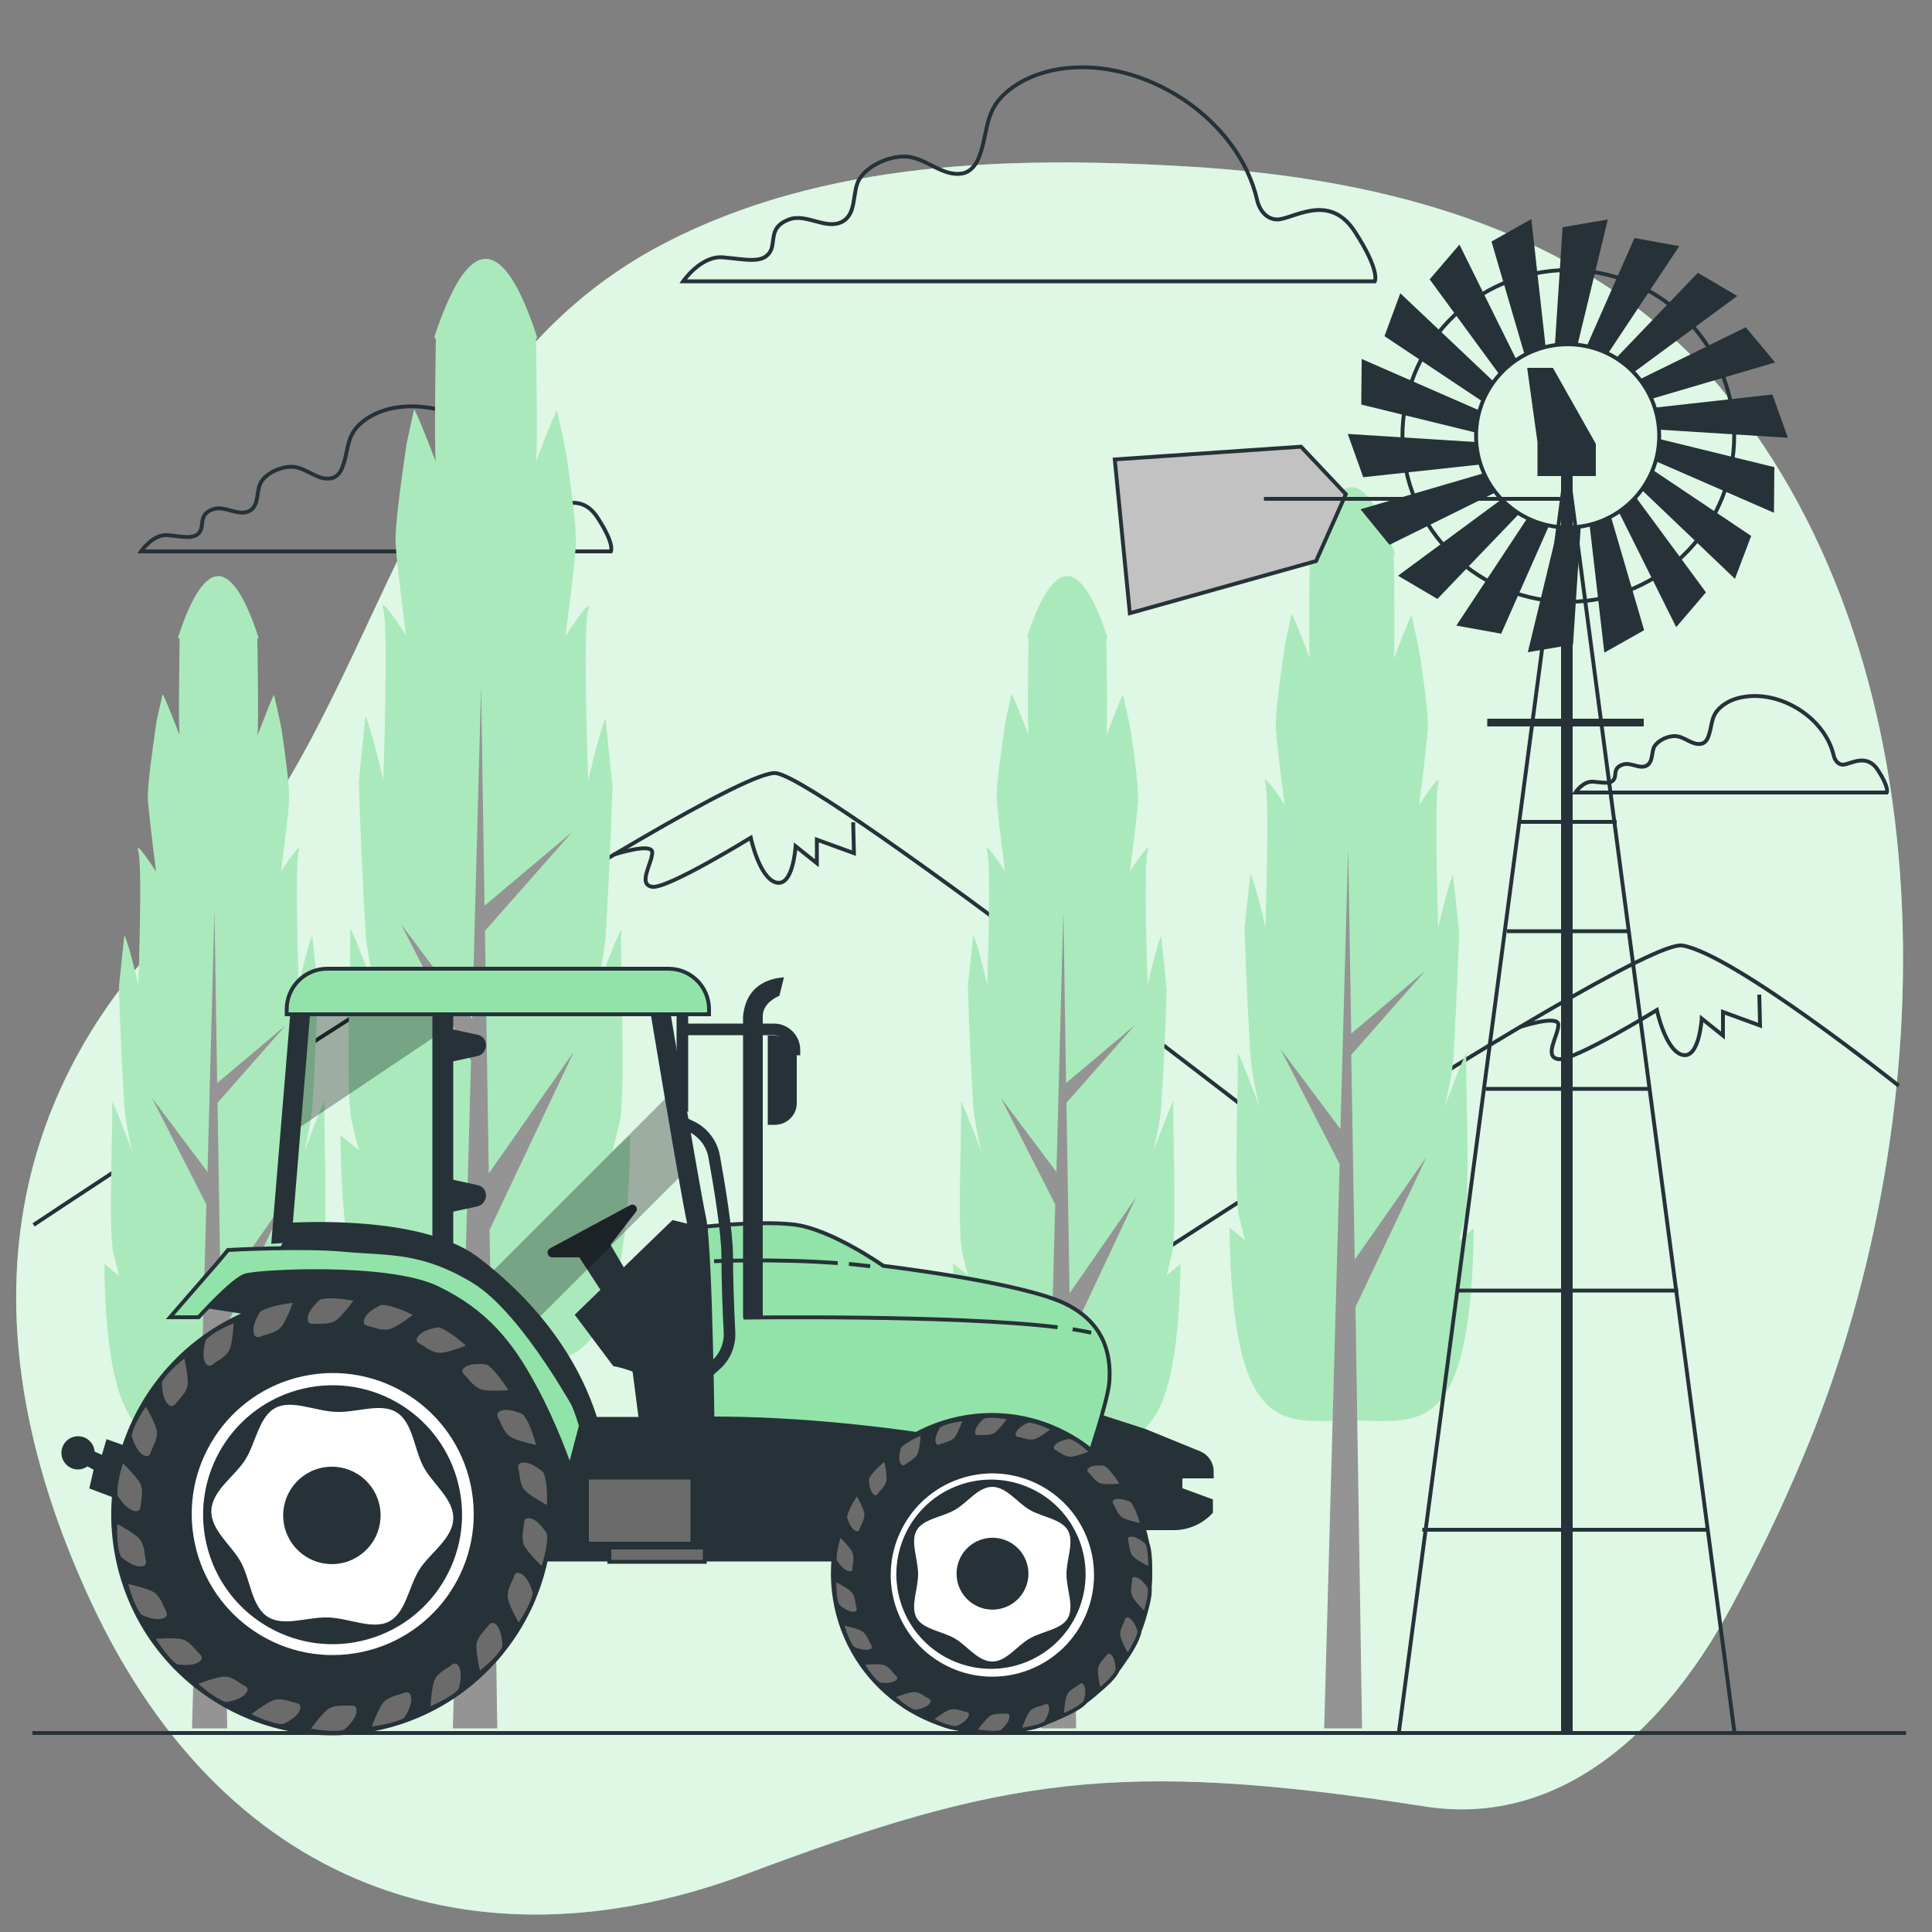 <?xml version="1.0" encoding="utf-8"?>
<!-- Generator: Adobe Illustrator 27.1.1, SVG Export Plug-In . SVG Version: 6.00 Build 0)  -->
<svg version="1.1" xmlns="http://www.w3.org/2000/svg" xmlns:xlink="http://www.w3.org/1999/xlink" x="0px" y="0px"
	 viewBox="0 0 500 500" style="enable-background:new 0 0 500 500;" xml:space="preserve">
<rect x="0" y="0" width="500" height="500" fill="#808080" stroke="none"/>
<style type="text/css">
	.st0{fill:#92E3A9;}
	.st1{opacity:0.7;fill:#FFFFFF;}
	.st2{fill:none;stroke:#263238;stroke-miterlimit:10;}
	.st3{opacity:0.22;fill:#FFFFFF;}
	.st4{fill:#949494;}
	.st5{fill:#263238;}
	.st6{fill:none;stroke:#263238;stroke-width:3;stroke-miterlimit:10;}
	.st7{fill:#263238;stroke:#263238;stroke-miterlimit:10;}
	.st8{fill:#C2C2C2;stroke:#263238;stroke-miterlimit:10;}
	.st9{fill:#FFFFFF;stroke:#263238;stroke-miterlimit:10;}
	.st10{fill:#FFFFFF;stroke:#263238;stroke-width:2;stroke-miterlimit:10;}
	.st11{fill:#92E3A9;stroke:#263238;stroke-miterlimit:10;}
	.st12{fill:#6B6B6B;stroke:#263238;stroke-miterlimit:10;}
	.st13{opacity:0.3;}
</style>
<g id="Background_Simple">
	<g>
		<path class="st0" d="M466.5,377.4c35.6-84.2,40.1-203.1-21.2-277c-33.8-40.8-87-54.3-137.8-57.3c-45.5-2.7-94.3-1.6-135.6,19.9
			C101.7,99.4,100,186.2,47.5,237.4C5.1,278.6-12.4,337.5,23.7,414.9C59.9,492.2,127,509.8,193.1,485c66.1-24.8,96-29.9,175.6-17.5
			c36.5,5.7,63.1-21.7,79.1-51.2C454.7,403.6,461,390.6,466.5,377.4z"/>
		<path class="st1" d="M466.5,377.4c35.6-84.2,40.1-203.1-21.2-277c-33.8-40.8-87-54.3-137.8-57.3c-45.5-2.7-94.3-1.6-135.6,19.9
			C101.7,99.4,100,186.2,47.5,237.4C5.1,278.6-12.4,337.5,23.7,414.9C59.9,492.2,127,509.8,193.1,485c66.1-24.8,96-29.9,175.6-17.5
			c36.5,5.7,63.1-21.7,79.1-51.2C454.7,403.6,461,390.6,466.5,377.4z"/>
	</g>
</g>
<g id="Clouds">
	<g>
		<path class="st2" d="M325.4,52c-4.8-21.4-29.4-37.3-50.8-34.2c-5.3,0.8-10.6,2.8-14.6,6.5c-5.5,5-4.2,10.8-6.9,17
			c-0.8,1.7-2.2,3.3-4.1,3.6c-5.3,0.9-9.6-4.4-15-4.4c-4,0-9.2,2.2-11.5,5.7c-2.1,3.2-0.6,8.9-4.4,11.1c-4.2,2.4-9.4-2.2-13.9-0.5
			c-5.7,2.1-3.1,6.2-5.2,8.8c-2.1,2.6-6.2,1.5-11.9,1c-5.7-0.5-10.3,6.2-10.3,6.2h179c0,0,1.5-2.6-5.2-12.9
			c-6.7-10.3-16-3.1-20.1-3.1C326.5,56.7,325.4,52.1,325.4,52z"/>
		<path class="st2" d="M137.5,128.7c-3.2-14.5-20-25.3-34.5-23.3c-3.6,0.5-7.2,1.9-9.9,4.4c-3.7,3.4-2.8,7.3-4.7,11.6
			c-0.5,1.2-1.5,2.2-2.8,2.4c-3.6,0.6-6.5-3-10.2-3c-2.7,0-6.3,1.5-7.8,3.9c-1.4,2.2-0.4,6.1-3,7.5c-2.9,1.6-6.4-1.5-9.5-0.4
			c-3.9,1.4-2.1,4.2-3.5,6c-1.4,1.8-4.2,1.1-8.1,0.7c-3.9-0.4-7,4.2-7,4.2h121.6c0,0,1.1-1.8-3.5-8.8c-4.6-7-10.9-2.1-13.7-2.1
			C138.2,131.8,137.5,128.7,137.5,128.7z"/>
		<path class="st2" d="M474.6,195.7c-2.1-9.6-13.2-16.8-22.9-15.4c-2.4,0.3-4.8,1.2-6.6,2.9c-2.5,2.3-1.9,4.8-3.1,7.7
			c-0.3,0.8-1,1.5-1.8,1.6c-2.4,0.4-4.3-2-6.8-2c-1.8,0-4.1,1-5.2,2.6c-0.9,1.5-0.3,4-2,5c-1.9,1.1-4.2-1-6.3-0.2
			c-2.6,0.9-1.4,2.8-2.3,3.9c-0.9,1.2-2.8,0.7-5.3,0.5c-2.6-0.2-4.6,2.8-4.6,2.8h80.6c0,0,0.7-1.2-2.3-5.8c-3-4.6-7.2-1.4-9.1-1.4
			C475.1,197.8,474.6,195.7,474.6,195.7z"/>
	</g>
</g>
<g id="Mountains">
	<g>
		<g>
			<path class="st2" d="M8.7,317c0,0,178.9-119.1,192.2-116.9c13.3,2.2,137.7,99.3,137.7,99.3"/>
			<path class="st2" d="M158.8,221.2c0,0,10-3.3,10-0.6c0,2.8-3.9,8.3,0,8.9c3.9,0.6,25.5-12.7,25.5-12.7s2.2,10.5,6.6,11.6
				c4.4,1.1,5-9.4,5-9.4l5.5,4.4v-6.1l9.6,3.5l-0.2-8"/>
		</g>
		<g>
			<path class="st2" d="M243.2,361.6c0,0,178.9-119.1,192.2-116.9c13.3,2.2,56,36.3,56,36.3"/>
			<path class="st2" d="M393.3,265.8c0,0,10-3.3,10-0.6c0,2.8-3.9,8.3,0,8.9c3.9,0.6,25.5-12.7,25.5-12.7s2.2,10.5,6.6,11.6
				c4.4,1.1,5-9.4,5-9.4l5.5,4.4v-6.1l9.6,3.5l-0.2-8"/>
		</g>
	</g>
</g>
<g id="Trees">
	<g>
		<path class="st0" d="M377.6,321.1c0,0,0,0,1.5-6.1c1.5-6.1,0-39.3,0.4-42c0.4-2.7-5.7,13.7-5.7,13.7s1.9-7.6,2.3-12.6
			c0.2-3.2,1.1-19.6,1.5-32.6c-0.5-5-1-10.1-1.6-15.1c-1.6,4-3.8,13.8-3.8,13.8s-1.1-33.6,0-37.4c1.1-3.8-5,5.7-5,5.7
			s1.9-14.1,2.3-19.8c0.2-3.4-1-12.3-2.1-19.6c-0.7-3.4-1.4-6.7-2.1-9.9c-1.5,3-4.9,12.4-4.6,11.2c0.4-1.5,0-26.7,0-26.7l0.3-0.4
			c-3.5-10.7-7.3-17.2-11.2-17.2c-3.9,0-7.7,6.4-11.2,17l0.4,0.5c0,0-0.4,25.2,0,26.7c0.3,1.2-3.2-8.6-4.7-11.4
			c-0.6,2.5-1.1,5.1-1.7,7.7c-1.1,7.6-2.6,18.2-2.4,22c0.4,5.7,2.3,19.8,2.3,19.8s-6.1-9.5-5-5.7c1.1,3.8,0,37.4,0,37.4
			s-2.3-10.3-3.9-14c-0.5,4.7-1,9.5-1.5,14.2c0.4,13.1,1.3,30.4,1.6,33.7c0.4,5,2.3,12.6,2.3,12.6s-6.1-16.4-5.7-13.7
			c0.4,2.7-1.1,35.9,0.4,42c1.5,6.1,1.5,6.1,1.5,6.1l-4-3.3c0.7,55.5,14.6,49.9,31.6,49.9c17,0,30.9,5.6,31.6-49.7L377.6,321.1z"/>
		<path class="st3" d="M377.6,321.1c0,0,0,0,1.5-6.1c1.5-6.1,0-39.3,0.4-42c0.4-2.7-5.7,13.7-5.7,13.7s1.9-7.6,2.3-12.6
			c0.2-3.2,1.1-19.6,1.5-32.6c-0.5-5-1-10.1-1.6-15.1c-1.6,4-3.8,13.8-3.8,13.8s-1.1-33.6,0-37.4c1.1-3.8-5,5.7-5,5.7
			s1.9-14.1,2.3-19.8c0.2-3.4-1-12.3-2.1-19.6c-0.7-3.4-1.4-6.7-2.1-9.9c-1.5,3-4.9,12.4-4.6,11.2c0.4-1.5,0-26.7,0-26.7l0.3-0.4
			c-3.5-10.7-7.3-17.2-11.2-17.2c-3.9,0-7.7,6.4-11.2,17l0.4,0.5c0,0-0.4,25.2,0,26.7c0.3,1.2-3.2-8.6-4.7-11.4
			c-0.6,2.5-1.1,5.1-1.7,7.7c-1.1,7.6-2.6,18.2-2.4,22c0.4,5.7,2.3,19.8,2.3,19.8s-6.1-9.5-5-5.7c1.1,3.8,0,37.4,0,37.4
			s-2.3-10.3-3.9-14c-0.5,4.7-1,9.5-1.5,14.2c0.4,13.1,1.3,30.4,1.6,33.7c0.4,5,2.3,12.6,2.3,12.6s-6.1-16.4-5.7-13.7
			c0.4,2.7-1.1,35.9,0.4,42c1.5,6.1,1.5,6.1,1.5,6.1l-4-3.3c0.7,55.5,14.6,49.9,31.6,49.9c17,0,30.9,5.6,31.6-49.7L377.6,321.1z"/>
		<polygon class="st4" points="369.2,299.4 350.6,326 349.7,273 368.8,251.3 349.7,267.5 348.9,219.6 346.9,292.2 331.4,271.5 
			346.7,301.3 342.7,447.3 352.5,447.3 350.8,338.3 		"/>
	</g>
	<g>
		<path class="st0" d="M301.9,330.1c0,0,0,0,1.4-5.7c1.4-5.7,0-36.5,0.4-39c0.4-2.5-5.3,12.8-5.3,12.8s1.8-7.1,2.1-11.7
			c0.2-3,1.1-18.2,1.4-30.3c-0.4-4.7-0.9-9.3-1.4-14c-1.5,3.7-3.5,12.8-3.5,12.8s-1.1-31.2,0-34.7c1.1-3.5-4.6,5.3-4.6,5.3
			s1.8-13.1,2.1-18.4c0.2-3.1-0.9-11.4-1.9-18.2c-0.6-3.2-1.3-6.2-2-9.2c-1.4,2.8-4.5,11.5-4.3,10.4c0.4-1.4,0-24.8,0-24.8l0.3-0.4
			c-3.2-9.9-6.8-15.9-10.4-15.9c-3.7,0-7.2,6-10.4,15.8l0.4,0.5c0,0-0.4,23.4,0,24.8c0.3,1.1-3-7.9-4.4-10.6
			c-0.5,2.3-1.1,4.7-1.6,7.2c-1,7.1-2.5,16.9-2.2,20.4c0.4,5.3,2.1,18.4,2.1,18.4s-5.7-8.9-4.6-5.3c1.1,3.5,0,34.7,0,34.7
			s-2.1-9.5-3.6-13c-0.5,4.4-0.9,8.8-1.4,13.2c0.3,12.2,1.2,28.3,1.4,31.3c0.4,4.6,2.1,11.7,2.1,11.7s-5.7-15.2-5.3-12.8
			c0.4,2.5-1.1,33.3,0.4,39c1.4,5.7,1.4,5.7,1.4,5.7l-3.8-3.1c0.7,51.5,13.6,46.3,29.4,46.3c15.8,0,28.7,5.2,29.4-46.2L301.9,330.1z
			"/>
		<path class="st3" d="M301.9,330.1c0,0,0,0,1.4-5.7c1.4-5.7,0-36.5,0.4-39c0.4-2.5-5.3,12.8-5.3,12.8s1.8-7.1,2.1-11.7
			c0.2-3,1.1-18.2,1.4-30.3c-0.4-4.7-0.9-9.3-1.4-14c-1.5,3.7-3.5,12.8-3.5,12.8s-1.1-31.2,0-34.7c1.1-3.5-4.6,5.3-4.6,5.3
			s1.8-13.1,2.1-18.4c0.2-3.1-0.9-11.4-1.9-18.2c-0.6-3.2-1.3-6.2-2-9.2c-1.4,2.8-4.5,11.5-4.3,10.4c0.4-1.4,0-24.8,0-24.8l0.3-0.4
			c-3.2-9.9-6.8-15.9-10.4-15.9c-3.7,0-7.2,6-10.4,15.8l0.4,0.5c0,0-0.4,23.4,0,24.8c0.3,1.1-3-7.9-4.4-10.6
			c-0.5,2.3-1.1,4.7-1.6,7.2c-1,7.1-2.5,16.9-2.2,20.4c0.4,5.3,2.1,18.4,2.1,18.4s-5.7-8.9-4.6-5.3c1.1,3.5,0,34.7,0,34.7
			s-2.1-9.5-3.6-13c-0.5,4.4-0.9,8.8-1.4,13.2c0.3,12.2,1.2,28.3,1.4,31.3c0.4,4.6,2.1,11.7,2.1,11.7s-5.7-15.2-5.3-12.8
			c0.4,2.5-1.1,33.3,0.4,39c1.4,5.7,1.4,5.7,1.4,5.7l-3.8-3.1c0.7,51.5,13.6,46.3,29.4,46.3c15.8,0,28.7,5.2,29.4-46.2L301.9,330.1z
			"/>
		<polygon class="st4" points="294,309.9 276.8,334.7 276,285.4 293.7,265.3 275.9,280.3 275.2,235.8 273.4,303.3 259,284.1 
			273.1,311.7 269.4,447.3 278.5,447.3 277,346.1 		"/>
	</g>
	<g>
		<path class="st0" d="M82.2,330.1c0,0,0,0,1.4-5.7c1.4-5.7,0-36.5,0.4-39c0.4-2.5-5.3,12.8-5.3,12.8s1.8-7.1,2.1-11.7
			c0.2-3,1.1-18.2,1.4-30.3c-0.4-4.7-0.9-9.3-1.4-14c-1.5,3.7-3.5,12.8-3.5,12.8s-1.1-31.2,0-34.7c1.1-3.5-4.6,5.3-4.6,5.3
			s1.8-13.1,2.1-18.4c0.2-3.1-0.9-11.4-1.9-18.2c-0.6-3.2-1.3-6.2-2-9.2c-1.4,2.8-4.5,11.5-4.3,10.4c0.4-1.4,0-24.8,0-24.8l0.3-0.4
			c-3.2-9.9-6.8-15.9-10.4-15.9c-3.7,0-7.2,6-10.4,15.8l0.4,0.5c0,0-0.4,23.4,0,24.8c0.3,1.1-3-7.9-4.4-10.6
			c-0.5,2.3-1.1,4.7-1.6,7.2c-1,7.1-2.5,16.9-2.2,20.4c0.4,5.3,2.1,18.4,2.1,18.4s-5.7-8.9-4.6-5.3c1.1,3.5,0,34.7,0,34.7
			s-2.1-9.5-3.6-13c-0.5,4.4-0.9,8.8-1.4,13.2c0.3,12.2,1.2,28.3,1.4,31.3c0.4,4.6,2.1,11.7,2.1,11.7S28.6,283,29,285.5
			c0.4,2.5-1.1,33.3,0.4,39s1.4,5.7,1.4,5.7l-3.8-3.1c0.7,51.5,13.6,46.3,29.4,46.3c15.8,0,28.7,5.2,29.4-46.2L82.2,330.1z"/>
		<path class="st3" d="M82.2,330.1c0,0,0,0,1.4-5.7c1.4-5.7,0-36.5,0.4-39c0.4-2.5-5.3,12.8-5.3,12.8s1.8-7.1,2.1-11.7
			c0.2-3,1.1-18.2,1.4-30.3c-0.4-4.7-0.9-9.3-1.4-14c-1.5,3.7-3.5,12.8-3.5,12.8s-1.1-31.2,0-34.7c1.1-3.5-4.6,5.3-4.6,5.3
			s1.8-13.1,2.1-18.4c0.2-3.1-0.9-11.4-1.9-18.2c-0.6-3.2-1.3-6.2-2-9.2c-1.4,2.8-4.5,11.5-4.3,10.4c0.4-1.4,0-24.8,0-24.8l0.3-0.4
			c-3.2-9.9-6.8-15.9-10.4-15.9c-3.7,0-7.2,6-10.4,15.8l0.4,0.5c0,0-0.4,23.4,0,24.8c0.3,1.1-3-7.9-4.4-10.6
			c-0.5,2.3-1.1,4.7-1.6,7.2c-1,7.1-2.5,16.9-2.2,20.4c0.4,5.3,2.1,18.4,2.1,18.4s-5.7-8.9-4.6-5.3c1.1,3.5,0,34.7,0,34.7
			s-2.1-9.5-3.6-13c-0.5,4.4-0.9,8.8-1.4,13.2c0.3,12.2,1.2,28.3,1.4,31.3c0.4,4.6,2.1,11.7,2.1,11.7S28.6,283,29,285.5
			c0.4,2.5-1.1,33.3,0.4,39s1.4,5.7,1.4,5.7l-3.8-3.1c0.7,51.5,13.6,46.3,29.4,46.3c15.8,0,28.7,5.2,29.4-46.2L82.2,330.1z"/>
		<polygon class="st4" points="74.3,309.9 57.1,334.7 56.3,285.4 74,265.3 56.2,280.3 55.5,235.8 53.7,303.3 39.3,284.1 53.4,311.7 
			49.7,447.3 58.8,447.3 57.2,346.1 		"/>
	</g>
	<g>
		<path class="st0" d="M158.5,297.9c0,0,0,0,1.8-7.2c1.8-7.2,0-46.5,0.5-49.7c0.5-3.2-6.8,16.3-6.8,16.3s2.3-9,2.7-14.9
			c0.3-3.8,1.3-23.3,1.8-38.6c-0.6-5.9-1.2-11.9-1.8-17.9c-1.9,4.7-4.5,16.3-4.5,16.3s-1.4-39.7,0-44.3c1.4-4.5-5.9,6.8-5.9,6.8
			s2.3-16.7,2.7-23.5c0.3-4-1.2-14.6-2.4-23.3c-0.8-4.1-1.6-8-2.5-11.7c-1.8,3.6-5.8,14.6-5.4,13.2c0.5-1.8,0-31.6,0-31.6l0.3-0.5
			c-4.1-12.7-8.6-20.3-13.3-20.3c-4.7,0-9.1,7.6-13.3,20.2l0.4,0.6c0,0-0.5,29.8,0,31.6c0.4,1.4-3.8-10.1-5.6-13.5
			c-0.7,2.9-1.3,6-2,9.1c-1.3,9-3.1,21.6-2.8,26c0.5,6.8,2.7,23.5,2.7,23.5s-7.2-11.3-5.9-6.8c1.4,4.5,0,44.3,0,44.3
			s-2.7-12.1-4.6-16.6c-0.6,5.6-1.2,11.2-1.7,16.9c0.4,15.5,1.5,36,1.8,39.9c0.5,5.9,2.7,14.9,2.7,14.9s-7.2-19.4-6.8-16.3
			s-1.4,42.5,0.5,49.7c1.8,7.2,1.8,7.2,1.8,7.2l-4.8-3.9c0.9,65.7,17.3,59,37.5,59c20.1,0,36.6,6.7,37.5-58.9L158.5,297.9z"/>
		<path class="st3" d="M158.5,297.9c0,0,0,0,1.8-7.2c1.8-7.2,0-46.5,0.5-49.7c0.5-3.2-6.8,16.3-6.8,16.3s2.3-9,2.7-14.9
			c0.3-3.8,1.3-23.3,1.8-38.6c-0.6-5.9-1.2-11.9-1.8-17.9c-1.9,4.7-4.5,16.3-4.5,16.3s-1.4-39.7,0-44.3c1.4-4.5-5.9,6.8-5.9,6.8
			s2.3-16.7,2.7-23.5c0.3-4-1.2-14.6-2.4-23.3c-0.8-4.1-1.6-8-2.5-11.7c-1.8,3.6-5.8,14.6-5.4,13.2c0.5-1.8,0-31.6,0-31.6l0.3-0.5
			c-4.1-12.7-8.6-20.3-13.3-20.3c-4.7,0-9.1,7.6-13.3,20.2l0.4,0.6c0,0-0.5,29.8,0,31.6c0.4,1.4-3.8-10.1-5.6-13.5
			c-0.7,2.9-1.3,6-2,9.1c-1.3,9-3.1,21.6-2.8,26c0.5,6.8,2.7,23.5,2.7,23.5s-7.2-11.3-5.9-6.8c1.4,4.5,0,44.3,0,44.3
			s-2.7-12.1-4.6-16.6c-0.6,5.6-1.2,11.2-1.7,16.9c0.4,15.5,1.5,36,1.8,39.9c0.5,5.9,2.7,14.9,2.7,14.9s-7.2-19.4-6.8-16.3
			s-1.4,42.5,0.5,49.7c1.8,7.2,1.8,7.2,1.8,7.2l-4.8-3.9c0.9,65.7,17.3,59,37.5,59c20.1,0,36.6,6.7,37.5-58.9L158.5,297.9z"/>
		<polygon class="st4" points="148.5,272.2 126.5,303.7 125.5,240.9 148.1,215.3 125.4,234.4 124.5,177.7 122.2,263.7 103.8,239.2 
			121.9,274.5 117.2,447.3 128.7,447.3 126.7,318.3 		"/>
	</g>
</g>
<g id="Windmill">
	<g>
		<polygon class="st5" points="386,62.5 394.6,91.9 400,89.7 396.3,56.7 		"/>
		<polygon class="st5" points="370,72.3 388.1,97 392.4,93 377.7,63.3 		"/>
		<polygon class="st5" points="358.3,87 383.8,104 386.5,98.7 362.4,75.9 		"/>
		<polygon class="st5" points="352.3,104.7 382.1,112 382.8,106.2 352.4,92.9 		"/>
		<polygon class="st5" points="352.8,123.5 383.2,120.2 381.9,114.4 348.8,112.3 		"/>
		<polygon class="st5" points="359.6,141 387.1,127.4 383.9,122.5 352.1,131.8 		"/>
		<polygon class="st5" points="372,155 393.2,132.9 388.5,129.3 361.8,149 		"/>
		<polygon class="st5" points="388.5,164 400.9,136 395.2,134.2 376.9,161.9 		"/>
		<polygon class="st5" points="407.1,166.8 409.1,136.2 403.2,136.5 395.4,168.8 		"/>
		<polygon class="st5" points="425.5,163.1 416.9,133.7 411.4,136 415.2,168.9 		"/>
		<polygon class="st5" points="441.5,153.3 423.3,128.6 419,132.6 433.8,162.3 		"/>
		<polygon class="st5" points="453.2,138.7 427.7,121.6 425,126.9 449,149.8 		"/>
		<polygon class="st5" points="459.2,120.9 429.4,113.6 428.6,119.4 459.1,132.7 		"/>
		<polygon class="st5" points="458.7,102.1 428.2,105.5 429.5,111.2 462.7,113.3 		"/>
		<polygon class="st5" points="451.8,84.7 424.3,98.2 427.5,103.2 459.4,93.8 		"/>
		<polygon class="st5" points="439.4,70.6 418.2,92.7 422.9,96.3 449.6,76.6 		"/>
		<polygon class="st5" points="423,61.6 410.6,89.7 416.2,91.4 434.6,63.7 		"/>
		<polygon class="st5" points="404.4,58.8 402.4,89.4 408.3,89.1 416.1,56.8 		"/>
		
			<ellipse transform="matrix(0.92 -0.393 0.393 0.92 -11.694 168.482)" class="st2" cx="405.7" cy="112.8" rx="42.9" ry="42.9"/>
		<circle class="st2" cx="405.7" cy="112.8" r="23.7"/>
		<line class="st2" x1="405.5" y1="119.5" x2="362" y2="448.5"/>
		<line class="st2" x1="405.5" y1="119.5" x2="448.9" y2="448.5"/>
		<line class="st6" x1="405.5" y1="119.5" x2="405.5" y2="448.5"/>
		<polygon class="st7" points="398.4,122.7 412.5,122.7 412.5,115 401.6,95.7 395.8,95.7 398.4,114.4 		"/>
		<polygon class="st8" points="336.7,115.6 348.3,127.9 340.6,145.2 292.4,158.7 288.5,118.9 		"/>
		<line class="st9" x1="405.5" y1="129.1" x2="327.1" y2="129.1"/>
		<line class="st10" x1="384.9" y1="187" x2="425.4" y2="187"/>
		<line class="st9" x1="393.3" y1="212.7" x2="418.4" y2="212.7"/>
		<line class="st9" x1="390" y1="241" x2="421.6" y2="241"/>
		<line class="st9" x1="384.5" y1="281.8" x2="427.2" y2="281.8"/>
		<line class="st9" x1="377.3" y1="334" x2="434.3" y2="334"/>
		<line class="st9" x1="368.1" y1="395.9" x2="441.8" y2="395.9"/>
	</g>
</g>
<g id="Farm_Tractor">
	<g>
		<path class="st7" d="M27.9,373.1l-1.2,4.1L24,376c0-2.1-1.7-3.8-3.8-3.8c-2.1,0-3.8,1.7-3.8,3.8c0,2.1,1.7,3.8,3.8,3.8
			c0.9,0,1.8-0.4,2.4-0.9l2.2,1.2l-1.1,4.8l8,3l3.5-12.2L27.9,373.1z"/>
		<path class="st7" d="M51.1,337.7l25.2,3.9v62H290l1.6-8.1h12.1c3.7,0,7.2-1.5,9.7-4.2l0,0v-2.9l-7.9-2.9v-3.4h8.1v-1.3
			c0-2-1.2-3.9-3.1-4.7l-14.2-5.8l-15.5-5h-99.2v12.6H154c0,0,2.4-6.3-9.7-23.4c-12.1-17.1-18.4-22.6-24.7-26.5
			c-6.3-3.9-0.8-5-16.5-7.1c-15.8-2.1-28.4-1.1-28.4-1.1l-3.9,7.4H59.5L51.1,337.7z"/>
		<g>
			<path class="st11" d="M180.3,317.7c0,0,15.5-1.9,25.1-0.8c9.6,1.1,23.2,10.7,23.2,10.7s36.1,4.3,47.3,9.9
				c11.2,5.6,11.5,15,11.2,20c-0.3,5.1-6.1,21.9-6.1,21.9s-48.9-12.6-98.3-12.3l-1.6-43L180.3,317.7z"/>
			<path class="st2" d="M219.7,327.1c1.9,0.2,3.7,0.4,5.5,0.6"/>
			<path class="st2" d="M184.8,326.4c0,0,16.3-0.7,32,0.5"/>
			<g>
				<path class="st2" d="M277.6,344c1.8,0.3,3.4,0.6,4.8,0.9"/>
				<path class="st2" d="M192.4,341c0,0,54.4-0.8,81.3,2.5"/>
			</g>
		</g>
		<path class="st5" d="M123.6,306.7l-7.8-1.7v8.9l7.8-1.7C126.5,311.4,126.5,307.3,123.6,306.7z"/>
		<g>
			<path class="st5" d="M197.4,341h-5.1v-78c1-10.2,10.3-9.9,10.6-10.1l-1.2,4.8l-0.9-2.4l0.9,2.4c-0.2,0.1-4.3,1.7-4.3,5.3V341z"/>
		</g>
		<path class="st7" d="M174.2,316.3l-24.8,24l9.6,12.8c0,0,3.7,0.5,9.6,3.5c5.9,2.9,7.2,10.4,7.2,10.4h6.9v-48.6L174.2,316.3z"/>
		
			<ellipse transform="matrix(0.987 -0.158 0.158 0.987 -61.207 45.742)" class="st7" cx="256.8" cy="407.4" rx="41.1" ry="41.1"/>
		
			<ellipse transform="matrix(0.434 -0.901 0.901 0.434 -221.692 462.184)" class="st9" cx="256.8" cy="407.4" rx="26.8" ry="26.8"/>
		
			<ellipse transform="matrix(0.388 -0.921 0.921 0.388 -218.388 485.849)" class="st7" cx="256.8" cy="407.4" rx="24" ry="24"/>
		<path class="st9" d="M276.5,407.4c0-3.9,2.1-8.4,0.3-11.6c-1.9-3.2-6.9-3.6-10.1-5.5c-3.1-1.8-6-6-9.9-6c-3.9,0-6.7,4.2-9.9,6
			c-3.2,1.9-8.3,2.3-10.1,5.5c-1.8,3.1,0.3,7.7,0.3,11.6s-2.1,8.4-0.3,11.6c1.9,3.2,6.9,3.6,10.1,5.5c3.1,1.8,6,6,9.9,6
			c3.9,0,6.7-4.2,9.9-6c3.2-1.9,8.3-2.3,10.1-5.5C278.6,415.8,276.5,411.3,276.5,407.4z"/>
		
			<ellipse transform="matrix(0.987 -0.16 0.16 0.987 -61.787 46.253)" class="st7" cx="256.8" cy="407.4" rx="8.8" ry="8.8"/>
		<g>
			<path class="st12" d="M254.4,366.7c0,0-2.2,1.7-2.5,3.5c-0.3,1.7,1,1.8,1.5,1.7s2.6,0.2,4-0.5c1.4-0.8,4-4.4,4-4.4
				S256.7,365.9,254.4,366.7z"/>
			<path class="st12" d="M243,369c0,0-1.6,2.3-1.4,4c0.2,1.7,1.4,1.5,1.9,1.2c0.5-0.3,2.5-0.5,3.7-1.6c1.1-1.1,2.6-5.4,2.6-5.4
				S245,367.7,243,369z"/>
			<path class="st12" d="M232.7,374.5c0,0-0.9,2.6-0.2,4.2c0.7,1.6,1.8,1,2.2,0.6c0.4-0.4,2.3-1.2,3.1-2.6c0.8-1.4,1-5.9,1-5.9
				S234.2,372.6,232.7,374.5z"/>
			<path class="st12" d="M224.4,382.6c0,0-0.1,2.8,1,4.1c1.1,1.4,2,0.5,2.3,0c0.3-0.5,1.9-1.8,2.2-3.4c0.3-1.6-0.7-5.9-0.7-5.9
				S225.3,380.4,224.4,382.6z"/>
			<path class="st12" d="M218.7,392.7c0,0,0.7,2.7,2.1,3.7c1.4,1,2.1-0.1,2.2-0.7c0.1-0.5,1.3-2.3,1.2-3.9c-0.1-1.6-2.4-5.5-2.4-5.5
				S219,390.3,218.7,392.7z"/>
			<path class="st12" d="M216.1,404c0,0,1.4,2.4,3.1,3c1.7,0.6,2-0.7,1.9-1.3c0-0.5,0.6-2.5,0-4c-0.5-1.5-3.8-4.6-3.8-4.6
				S215.7,401.7,216.1,404z"/>
			<path class="st12" d="M216.8,415.6c0,0,2,1.9,3.8,2c1.8,0.1,1.7-1.2,1.5-1.7c-0.2-0.5-0.2-2.6-1.1-3.9c-0.9-1.3-5-3.3-5-3.3
				S215.7,413.5,216.8,415.6z"/>
			<path class="st12" d="M220.7,426.6c0,0,2.5,1.2,4.2,0.8c1.7-0.4,1.3-1.6,0.9-2.1c-0.3-0.4-0.9-2.4-2.2-3.4
				c-1.3-1-5.7-1.8-5.7-1.8S219.1,424.8,220.7,426.6z"/>
			<path class="st12" d="M227.6,435.9c0,0,2.7,0.5,4.2-0.4c1.5-0.9,0.8-1.9,0.3-2.3c-0.4-0.3-1.5-2.1-3-2.7c-1.5-0.6-6-0.1-6-0.1
				S225.5,434.7,227.6,435.9z"/>
			<path class="st12" d="M236.8,443c0,0,2.8-0.3,4-1.6c1.2-1.3,0.2-2.1-0.3-2.3c-0.5-0.2-2.1-1.6-3.7-1.7c-1.6-0.1-5.8,1.6-5.8,1.6
				S234.5,442.4,236.8,443z"/>
			<path class="st12" d="M247.6,447.2c0,0,2.6-1,3.4-2.6c0.8-1.6-0.4-2-1-2.1c-0.5,0-2.4-0.9-4-0.6c-1.6,0.3-5.1,3.1-5.1,3.1
				S245.2,447.3,247.6,447.2z"/>
			<path class="st12" d="M259.2,448.2c0,0,2.2-1.7,2.5-3.5c0.3-1.7-1-1.8-1.5-1.7c-0.5,0.1-2.6-0.2-4,0.5c-1.4,0.8-4,4.4-4,4.4
				S256.9,448.9,259.2,448.2z"/>
			<path class="st12" d="M270.6,445.9c0,0,1.6-2.3,1.4-4c-0.2-1.7-1.4-1.5-1.9-1.2c-0.5,0.3-2.5,0.5-3.7,1.6s-2.6,5.4-2.6,5.4
				S268.6,447.2,270.6,445.9z"/>
			<path class="st12" d="M280.9,440.4c0,0,0.9-2.6,0.2-4.2s-1.8-1-2.2-0.6c-0.4,0.4-2.3,1.2-3.1,2.6c-0.8,1.4-1,5.9-1,5.9
				S279.4,442.3,280.9,440.4z"/>
			<path class="st12" d="M289.2,432.3c0,0,0.1-2.8-1-4.1c-1.1-1.4-2-0.5-2.3,0c-0.3,0.5-1.9,1.8-2.2,3.4c-0.3,1.6,0.7,5.9,0.7,5.9
				S288.3,434.5,289.2,432.3z"/>
			<path class="st12" d="M294.9,422.2c0,0-0.7-2.7-2.1-3.7c-1.4-1-2.1,0.1-2.2,0.7c-0.1,0.5-1.3,2.3-1.2,3.9
				c0.1,1.6,2.4,5.5,2.4,5.5S294.6,424.5,294.9,422.2z"/>
			<path class="st12" d="M297.5,410.8c0,0-1.4-2.4-3.1-3c-1.7-0.6-2,0.7-1.9,1.3c0,0.5-0.6,2.5,0,4c0.5,1.5,3.8,4.6,3.8,4.6
				S297.9,413.2,297.5,410.8z"/>
			<path class="st12" d="M296.8,399.2c0,0-2-1.9-3.8-2c-1.8-0.1-1.7,1.2-1.5,1.7c0.2,0.5,0.2,2.6,1.1,3.9c0.9,1.3,5,3.3,5,3.3
				S297.9,401.4,296.8,399.2z"/>
			<path class="st12" d="M292.9,388.3c0,0-2.5-1.2-4.2-0.8c-1.7,0.4-1.3,1.6-0.9,2.1c0.3,0.4,0.9,2.4,2.2,3.4c1.3,1,5.7,1.8,5.7,1.8
				S294.5,390.1,292.9,388.3z"/>
			<path class="st12" d="M286,378.9c0,0-2.7-0.5-4.2,0.4c-1.5,0.9-0.8,1.9-0.3,2.3c0.4,0.3,1.5,2.1,3,2.7c1.5,0.6,6,0.1,6,0.1
				S288.1,380.1,286,378.9z"/>
			<path class="st12" d="M276.8,371.9c0,0-2.8,0.3-4,1.6c-1.2,1.3-0.2,2.1,0.3,2.3c0.5,0.2,2.1,1.6,3.7,1.7c1.6,0.1,5.8-1.6,5.8-1.6
				S279.1,372.4,276.8,371.9z"/>
			<path class="st12" d="M266,367.7c0,0-2.6,1-3.4,2.6c-0.8,1.6,0.4,2,1,2.1c0.5,0,2.4,0.9,4,0.6c1.6-0.3,5.1-3.1,5.1-3.1
				S268.4,367.6,266,367.7z"/>
		</g>
		<ellipse transform="matrix(0.974 -0.226 0.226 0.974 -86.47 29.622)" class="st7" cx="86" cy="392" rx="56.6" ry="56.6"/>
		<ellipse transform="matrix(0.987 -0.159 0.159 0.987 -61.101 18.605)" class="st9" cx="86" cy="392" rx="37" ry="37"/>
		<ellipse transform="matrix(0.974 -0.227 0.227 0.974 -86.679 29.722)" class="st7" cx="86" cy="392" rx="33" ry="33"/>
		<path class="st9" d="M85,419.1c5.4,0.2,11.5,3.3,15.9,1c4.6-2.4,5.3-9.3,8.1-13.7c2.7-4.2,8.6-7.9,8.8-13.3
			c0.2-5.4-5.5-9.4-7.8-13.8c-2.4-4.6-2.7-11.5-7.1-14.2c-4.2-2.7-10.5,0-15.9-0.2c-5.4-0.2-11.5-3.3-15.9-1
			c-4.6,2.4-5.3,9.3-8.1,13.7c-2.7,4.2-8.6,7.9-8.8,13.3c-0.2,5.4,5.5,9.4,7.8,13.8c2.4,4.6,2.7,11.5,7.1,14.2
			C73.4,421.6,79.7,418.9,85,419.1z"/>
		<ellipse transform="matrix(0.992 -0.129 0.129 0.992 -49.989 14.417)" class="st7" cx="86" cy="392" rx="12.1" ry="12.1"/>
		<g>
			<path class="st12" d="M82.6,335.9c0,0-3,2.4-3.4,4.8s1.3,2.5,2.1,2.4c0.7-0.1,3.6,0.3,5.5-0.7c1.9-1,5.5-6.1,5.5-6.1
				S85.8,334.8,82.6,335.9z"/>
			<path class="st12" d="M67,339.1c0,0-2.2,3.1-1.9,5.5c0.2,2.4,2,2,2.7,1.7c0.7-0.4,3.5-0.7,5.1-2.3c1.6-1.5,3.6-7.4,3.6-7.4
				S69.7,337.2,67,339.1z"/>
			<path class="st12" d="M52.8,346.6c0,0-1.2,3.6-0.3,5.9c0.9,2.2,2.5,1.4,3,0.9c0.5-0.5,3.2-1.7,4.2-3.6c1.1-1.9,1.3-8.1,1.3-8.1
				S54.9,344,52.8,346.6z"/>
			<path class="st12" d="M41.4,357.7c0,0-0.1,3.8,1.4,5.7c1.5,1.9,2.8,0.6,3.2,0c0.4-0.7,2.6-2.5,3-4.6c0.5-2.1-1-8.1-1-8.1
				S42.7,354.7,41.4,357.7z"/>
			<path class="st12" d="M33.6,371.7c0,0,0.9,3.7,2.9,5.1c2,1.4,2.9-0.2,3-0.9c0.2-0.7,1.8-3.1,1.6-5.3c-0.1-2.2-3.3-7.5-3.3-7.5
				S33.9,368.4,33.6,371.7z"/>
			<path class="st12" d="M30,387.3c0,0,1.9,3.3,4.2,4.1c2.3,0.8,2.7-1,2.7-1.7c0-0.8,0.8-3.5,0-5.6c-0.8-2.1-5.3-6.3-5.3-6.3
				S29.4,384,30,387.3z"/>
			<path class="st12" d="M30.9,403.2c0,0,2.8,2.6,5.2,2.7c2.4,0.1,2.3-1.7,2.1-2.4c-0.3-0.7-0.2-3.6-1.5-5.3
				c-1.3-1.8-6.8-4.6-6.8-4.6S29.4,400.3,30.9,403.2z"/>
			<path class="st12" d="M36.3,418.3c0,0,3.4,1.7,5.7,1.1s1.7-2.3,1.3-2.9c-0.4-0.6-1.2-3.4-3-4.7c-1.7-1.3-7.8-2.5-7.8-2.5
				S34.1,415.9,36.3,418.3z"/>
			<path class="st12" d="M45.7,431.2c0,0,3.7,0.7,5.8-0.5c2.1-1.2,1-2.7,0.4-3.1c-0.6-0.5-2.1-2.9-4.2-3.7c-2.1-0.8-8.2-0.2-8.2-0.2
				S42.9,429.5,45.7,431.2z"/>
			<path class="st12" d="M58.4,441c0,0,3.8-0.4,5.4-2.2c1.7-1.8,0.2-2.8-0.5-3.1c-0.7-0.3-2.8-2.2-5-2.3s-7.9,2.2-7.9,2.2
				S55.2,440.1,58.4,441z"/>
			<path class="st12" d="M73.3,446.7c0,0,3.5-1.4,4.6-3.6c1.1-2.2-0.6-2.8-1.3-2.9c-0.8-0.1-3.3-1.3-5.5-0.8c-2.1,0.5-7,4.3-7,4.3
				S70.1,446.8,73.3,446.7z"/>
			<path class="st12" d="M89.3,448.1c0,0,3-2.4,3.4-4.8c0.4-2.4-1.3-2.5-2.1-2.4c-0.7,0.1-3.6-0.3-5.5,0.7c-1.9,1-5.5,6.1-5.5,6.1
				S86.2,449.1,89.3,448.1z"/>
			<path class="st12" d="M105,444.9c0,0,2.2-3.1,1.9-5.5c-0.2-2.4-2-2-2.7-1.7c-0.7,0.4-3.5,0.7-5.1,2.3c-1.6,1.5-3.6,7.4-3.6,7.4
				S102.3,446.7,105,444.9z"/>
			<path class="st12" d="M119.1,437.4c0,0,1.2-3.6,0.3-5.9c-0.9-2.2-2.5-1.4-3-0.9c-0.5,0.5-3.2,1.7-4.2,3.6
				c-1.1,1.9-1.3,8.1-1.3,8.1S117,439.9,119.1,437.4z"/>
			<path class="st12" d="M130.5,426.2c0,0,0.1-3.8-1.4-5.7c-1.5-1.9-2.8-0.6-3.2,0c-0.4,0.7-2.6,2.5-3,4.6c-0.5,2.1,1,8.1,1,8.1
				S129.3,429.2,130.5,426.2z"/>
			<path class="st12" d="M138.4,412.2c0,0-0.9-3.7-2.9-5.1c-2-1.4-2.9,0.2-3,0.9c-0.2,0.7-1.8,3.1-1.6,5.3c0.1,2.2,3.3,7.5,3.3,7.5
				S138,415.5,138.4,412.2z"/>
			<path class="st12" d="M142,396.7c0,0-1.9-3.3-4.2-4.1c-2.3-0.8-2.7,1-2.7,1.7c0,0.8-0.8,3.5,0,5.6c0.8,2.1,5.3,6.3,5.3,6.3
				S142.6,399.9,142,396.7z"/>
			<path class="st12" d="M141,380.7c0,0-2.8-2.6-5.2-2.7c-2.4-0.1-2.3,1.7-2.1,2.4c0.3,0.7,0.2,3.6,1.5,5.3c1.3,1.8,6.8,4.6,6.8,4.6
				S142.5,383.6,141,380.7z"/>
			<path class="st12" d="M135.6,365.6c0,0-3.4-1.7-5.7-1.1c-2.3,0.6-1.7,2.3-1.3,2.9c0.4,0.6,1.2,3.4,3,4.7c1.7,1.3,7.8,2.5,7.8,2.5
				S137.9,368,135.6,365.6z"/>
			<path class="st12" d="M126.2,352.7c0,0-3.7-0.7-5.8,0.5c-2.1,1.2-1,2.7-0.4,3.1c0.6,0.5,2.1,2.9,4.2,3.7c2.1,0.8,8.2,0.2,8.2,0.2
				S129,354.4,126.2,352.7z"/>
			<path class="st12" d="M113.5,343c0,0-3.8,0.4-5.4,2.2c-1.7,1.8-0.2,2.8,0.5,3.1c0.7,0.3,2.8,2.2,5,2.3c2.2,0.2,7.9-2.2,7.9-2.2
				S116.7,343.8,113.5,343z"/>
			<path class="st12" d="M98.6,337.2c0,0-3.5,1.4-4.6,3.6c-1.1,2.2,0.6,2.8,1.3,2.9c0.8,0.1,3.3,1.3,5.5,0.8s7-4.3,7-4.3
				S101.9,337.1,98.6,337.2z"/>
		</g>
		<path class="st11" d="M56.6,326.4L44,340.9h7.4c0,0,8.7-9.7,12.1-10.8c3.4-1.1,37-2.9,49.6,3.2c12.6,6,19.2,14.4,24.9,24.9
			c5.8,10.5,9.5,21.5,9.5,21.5l3.2-12.1c0,0-14.7-27.8-28.1-36c-13.4-8.1-21.8-7.1-33.1-8.1c-11.3-1.1-30.5,0-30.5,0L56.6,326.4z"/>
		<rect x="151.9" y="382.4" class="st12" width="27.3" height="17.1"/>
		<rect x="157.7" y="400.5" class="st12" width="24.7" height="3.7"/>
		<path class="st7" d="M163.4,312.3l-20.8,11.2c-0.7,0.4-0.4,1.4,0.3,1.4h7.3l7.4,11.4l5.9-3.8l-6.1-10.4l6.8-8.8
			C164.6,312.8,164,312,163.4,312.3z"/>
		<polygon class="st7" points="152.6,367.2 165.8,367.2 163.6,350.2 182,350.2 182,377.4 154,377.9 		"/>
		<polygon class="st13" points="173.2,283.3 124.9,331.6 139,341.5 176.3,304.2 		"/>
		<polygon class="st13" points="115.8,266.1 73.9,294.2 78.3,258.6 115,257.9 		"/>
		<g>
			<path class="st5" d="M184.8,379.9h-32.7l-0.3-2.2c-3.6-24-20.9-40.5-31-48.1c-13.7-10.4-47.2-7.9-47.6-7.9l-3,0.2l5.2-62.9
				l5.1,0.4l-4.7,57c8.9-0.4,35.3-0.7,48.1,9.1c17.7,13.5,29.2,30.9,32.6,49.3h23.3c-0.2-16.5-0.8-52.9-2.1-58.8
				c-1.7-7.9-9.6-55.3-9.9-57.3l5-0.8c0.1,0.5,8.2,49.3,9.9,57.1c1.8,8.1,2.3,60.2,2.3,62.4L184.8,379.9z"/>
		</g>
		<rect x="111.9" y="260.5" class="st5" width="5.4" height="63.7"/>
		<path class="st5" d="M123.6,267.8l-7.8-1.7v8.9l7.8-1.7C126.5,272.6,126.5,268.4,123.6,267.8z"/>
		<path class="st6" d="M176.3,290.3l2.9,1.4c2.9,1.5,5,4.3,5.6,7.5c1.3,7.1,3.4,19.7,3.4,25.8c0,5.8,0.3,14.5,0.6,19.9
			c0.1,3.1-1.1,6.1-3.4,8.2l-2.9,2.6"/>
		<line class="st6" x1="176.6" y1="287.7" x2="176.6" y2="260.2"/>
		<path class="st6" d="M177.1,266.4h23.2c2.9,0,5.3,2.4,5.3,5.3v1.4"/>
		<path class="st7" d="M200.5,290.6h-1.3v-22.1h1.3c2.9,0,5.2,2.3,5.2,5.2v11.8C205.7,288.3,203.4,290.6,200.5,290.6z"/>
		<path class="st11" d="M183.5,262.5v-1.3c0-5.8-4.7-10.5-10.5-10.5H84.7c-5.8,0-10.5,4.7-10.5,10.5v1.3H183.5z"/>
	</g>
</g>
<g id="Floor">
	<line class="st2" x1="8.4" y1="448.5" x2="493.3" y2="448.5"/>
</g>
</svg>
